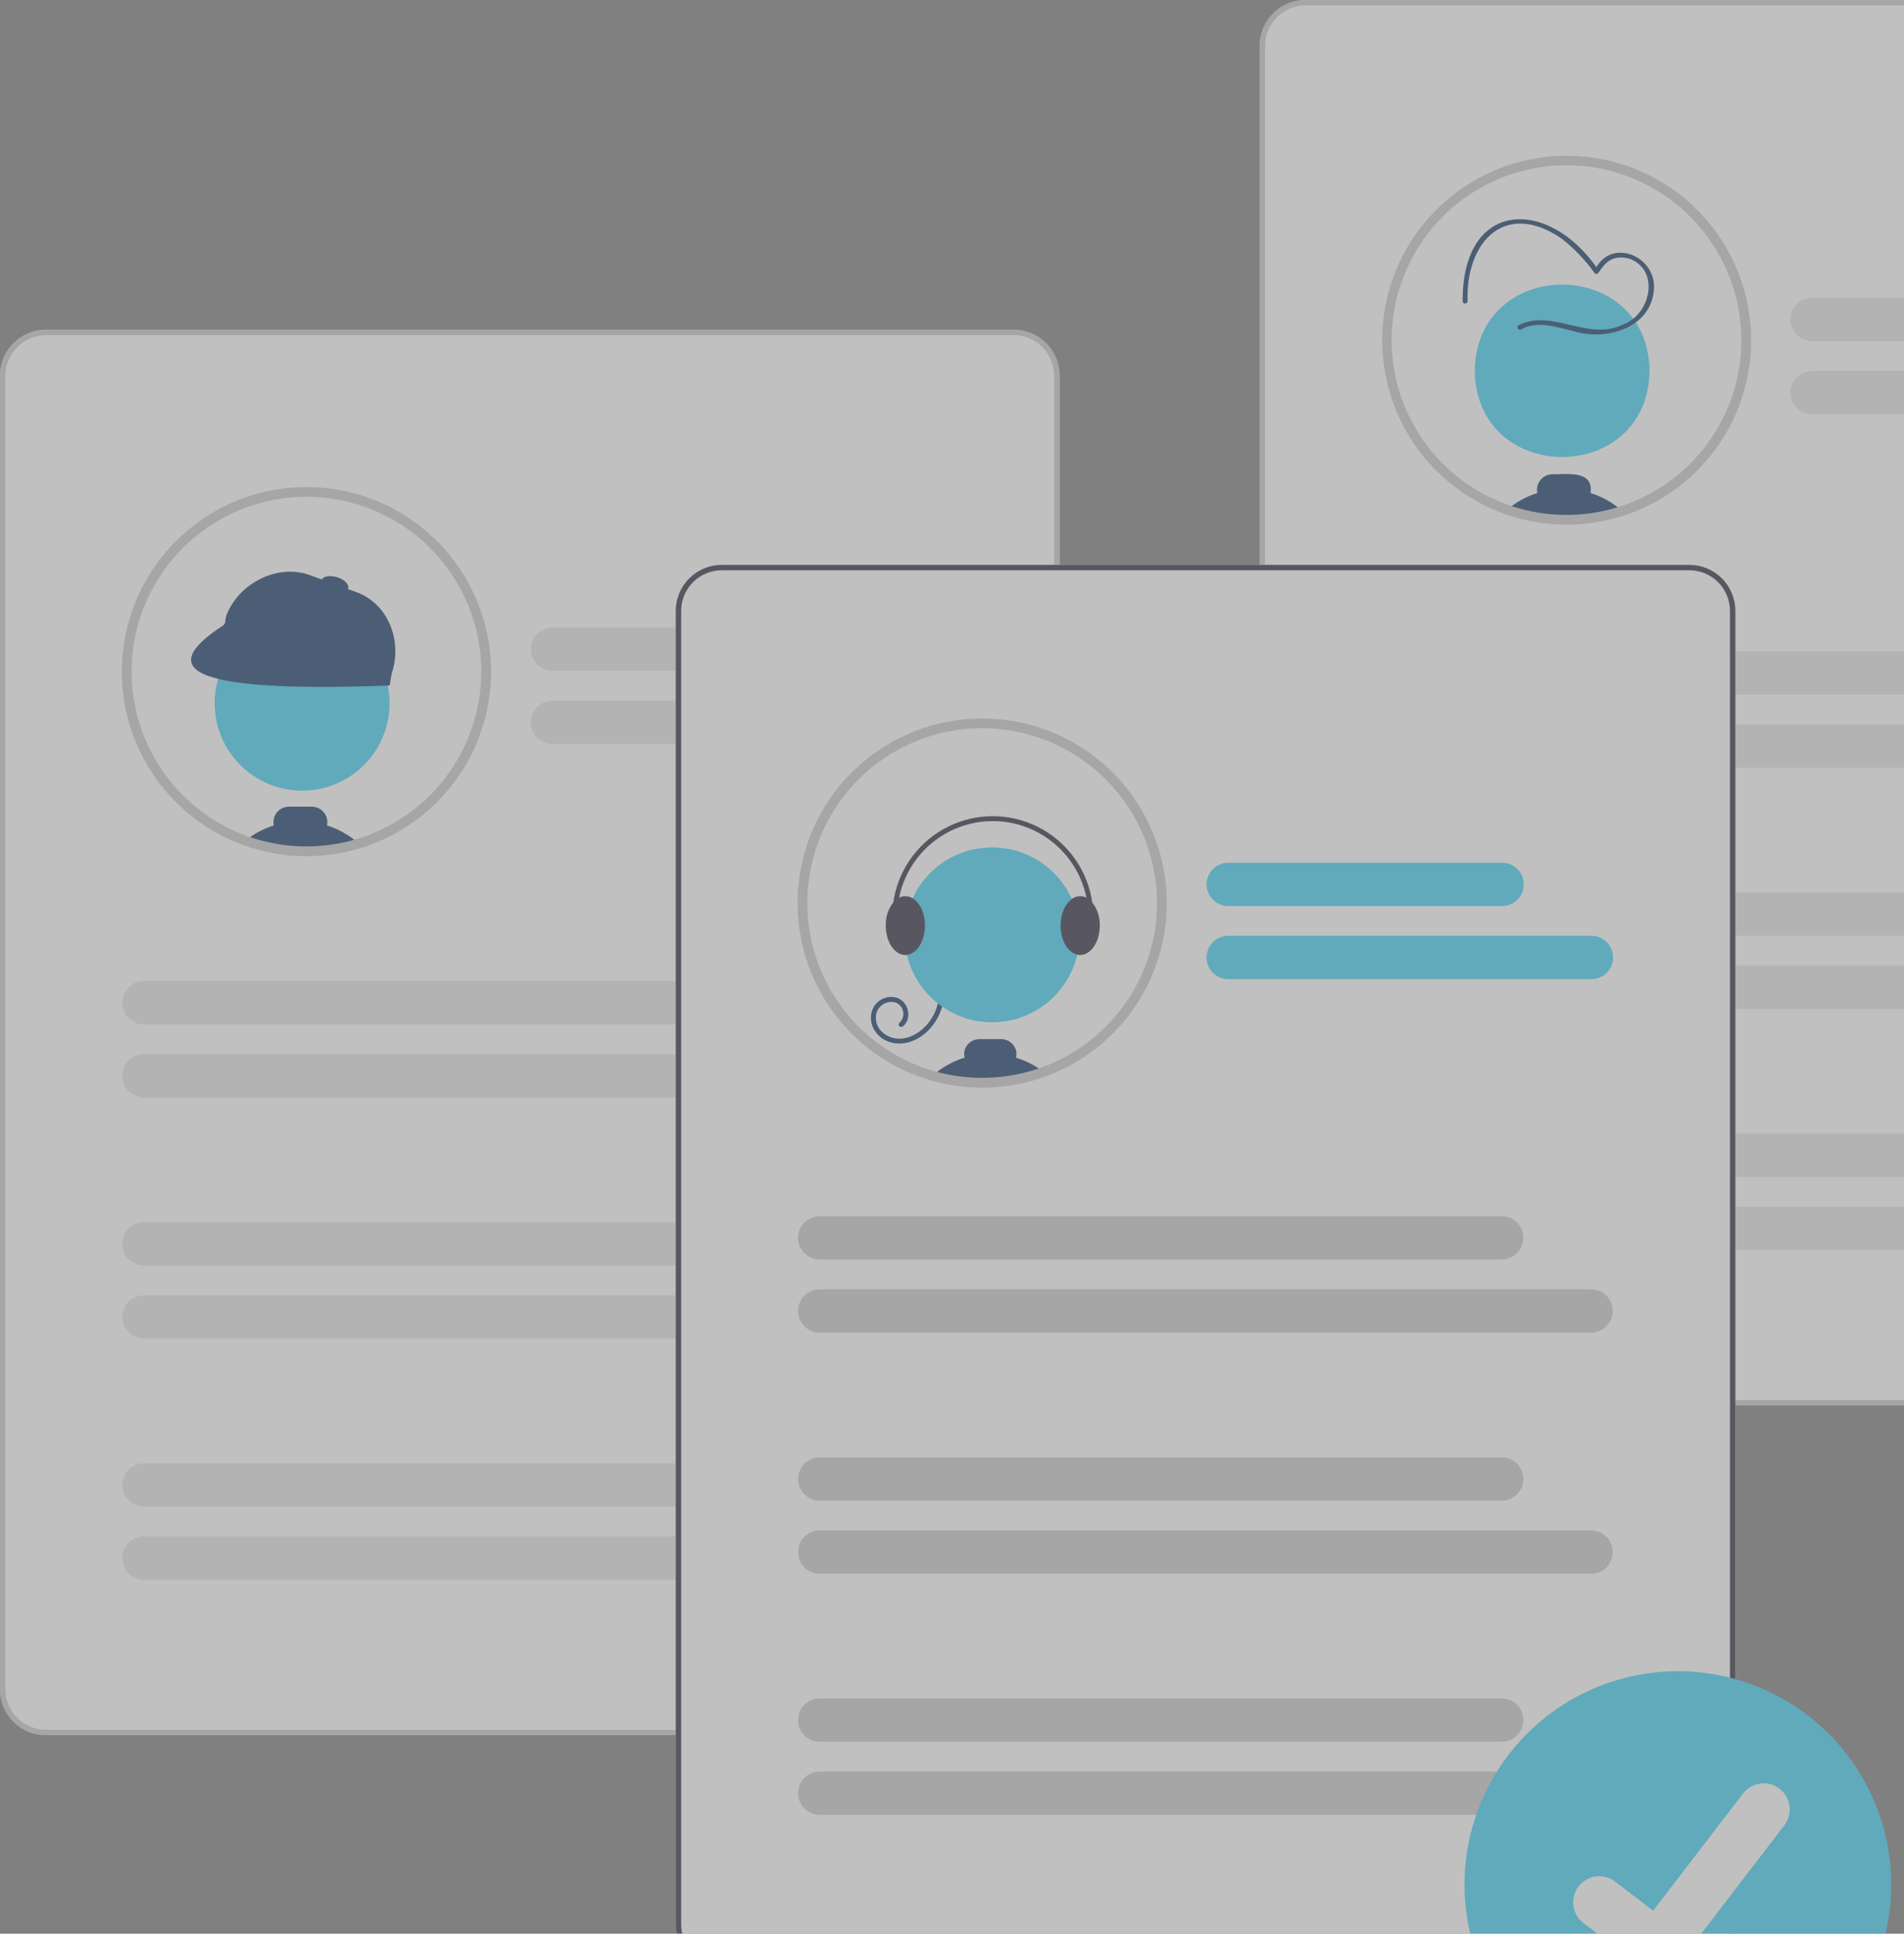 <svg width="583" height="592" viewBox="0 0 583 592" fill="none" xmlns="http://www.w3.org/2000/svg">
<rect x="0" y="0" width="583" height="592" fill="#808080" stroke="none"/>
<g opacity="0.5" clip-path="url(#clip0_270_1003)">
<path d="M310.377 531.225H14.07C10.34 531.221 6.764 529.738 4.126 527.101C1.488 524.464 0.004 520.888 0 517.159V115.016C0.004 111.287 1.488 107.711 4.126 105.074C6.764 102.437 10.34 100.954 14.07 100.949H310.377C314.108 100.954 317.684 102.437 320.322 105.074C322.96 107.711 324.444 111.287 324.448 115.016V517.159C324.444 520.888 322.96 524.464 320.322 527.101C317.684 529.738 314.108 531.221 310.377 531.225Z" fill="white"/>
<path d="M148.867 205.608C148.867 217.222 145.192 228.539 138.368 237.938C131.543 247.337 121.919 254.337 110.874 257.936C110.544 258.041 110.213 258.146 109.878 258.246C108.447 258.686 106.996 259.062 105.52 259.382C102.849 259.961 100.138 260.337 97.41 260.507C96.225 260.587 95.033 260.627 93.833 260.627C87.638 260.633 81.485 259.592 75.637 257.546C75.467 257.486 75.297 257.426 75.132 257.366C65.657 253.945 57.302 247.989 50.979 240.148C44.656 232.307 40.607 222.882 39.274 212.898C37.94 202.915 39.372 192.758 43.415 183.533C47.458 174.307 53.956 166.368 62.201 160.581C70.446 154.793 80.122 151.379 90.174 150.711C100.226 150.042 110.269 152.144 119.208 156.789C128.148 161.433 135.64 168.441 140.87 177.05C146.1 185.658 148.866 195.536 148.867 205.608Z" fill="white"/>
<path d="M92.514 242.06C107.302 242.06 119.29 230.076 119.29 215.292C119.29 200.508 107.302 188.523 92.514 188.523C77.726 188.523 65.738 200.508 65.738 215.292C65.738 230.076 77.726 242.06 92.514 242.06Z" fill="#3FD4F8"/>
<path d="M100.122 252.714C100.193 252.386 100.23 252.05 100.232 251.714C100.23 250.454 99.729 249.247 98.838 248.356C97.947 247.466 96.739 246.964 95.479 246.962H88.475C87.215 246.964 86.007 247.465 85.115 248.355C84.224 249.246 83.723 250.454 83.722 251.714C83.722 252.052 83.759 252.389 83.832 252.719C81.188 253.552 78.689 254.789 76.423 256.386C75.982 256.691 75.547 257.021 75.132 257.366C75.297 257.426 75.467 257.486 75.637 257.546C81.485 259.591 87.637 260.633 93.833 260.627C95.034 260.627 96.226 260.587 97.41 260.507C100.138 260.337 102.849 259.961 105.52 259.382C106.996 259.062 108.447 258.686 109.878 258.246C107.047 255.743 103.724 253.858 100.122 252.714Z" fill="#153C6B"/>
<path d="M99.221 259.872C98.572 259.92 97.947 260.139 97.41 260.507C100.138 260.337 102.849 259.961 105.52 259.382L99.221 259.872Z" fill="#153C6B"/>
<path d="M116.799 208.933L70.283 191.92C69.785 191.738 69.379 191.365 69.156 190.884C68.932 190.403 68.909 189.853 69.091 189.354L69.249 188.61C72.882 178.683 84.922 172.435 94.853 176.067L109.166 181.302C119.097 184.934 123.413 196.689 119.78 206.617L119.366 207.741C119.183 208.239 118.81 208.645 118.329 208.868C117.848 209.092 117.297 209.115 116.799 208.933Z" fill="#153C6B"/>
<path d="M119.304 209.877C54.471 212.268 48.806 204.124 68.56 191.318L72.751 183.609L120.78 201.115L119.304 209.877Z" fill="#153C6B"/>
<path d="M106.591 180.081C106.949 178.89 105.416 177.377 103.167 176.701C100.917 176.025 98.804 176.443 98.446 177.633C98.088 178.824 99.621 180.337 101.87 181.012C104.12 181.688 106.233 181.271 106.591 180.081Z" fill="#153C6B"/>
<path d="M93.832 262.128C87.468 262.135 81.147 261.064 75.14 258.962L74.618 258.776C62.034 254.23 51.471 245.369 44.808 233.769C38.144 222.169 35.812 208.582 38.225 195.425C40.639 182.268 47.642 170.393 57.99 161.912C68.337 153.432 81.358 148.895 94.737 149.109C108.115 149.323 120.984 154.273 131.055 163.081C141.126 171.888 147.746 183.981 149.737 197.208C151.729 210.436 148.963 223.941 141.932 235.322C134.901 246.703 124.06 255.221 111.337 259.363C110.981 259.476 110.647 259.583 110.307 259.684C108.886 260.121 107.378 260.514 105.838 260.848C103.092 261.443 100.306 261.83 97.502 262.004C96.297 262.086 95.06 262.128 93.832 262.128ZM93.832 152.09C81.235 152.091 69.042 156.534 59.398 164.635C49.753 172.737 43.275 183.979 41.102 196.384C38.929 208.789 41.202 221.562 47.519 232.458C53.836 243.354 63.794 251.674 75.641 255.955L76.136 256.131C81.824 258.121 87.807 259.134 93.832 259.127C94.993 259.127 96.162 259.087 97.308 259.01C99.963 258.844 102.602 258.478 105.202 257.915C106.659 257.599 108.084 257.228 109.436 256.812C109.771 256.712 110.088 256.611 110.406 256.51C122.524 252.564 132.836 244.427 139.49 233.56C146.143 222.693 148.701 209.81 146.704 197.227C144.706 184.644 138.285 173.185 128.594 164.912C118.902 156.638 106.577 152.091 93.832 152.09Z" fill="#CCCCCC"/>
<path d="M310.377 531.225H14.07C10.34 531.221 6.764 529.738 4.126 527.101C1.488 524.464 0.004 520.888 0 517.159V115.016C0.004 111.287 1.488 107.711 4.126 105.074C6.764 102.437 10.34 100.954 14.07 100.949H310.377C314.108 100.954 317.684 102.437 320.322 105.074C322.96 107.711 324.444 111.287 324.448 115.016V517.159C324.444 520.888 322.96 524.464 320.322 527.101C317.684 529.738 314.108 531.221 310.377 531.225ZM14.07 102.604C10.779 102.608 7.623 103.917 5.296 106.244C2.968 108.571 1.659 111.725 1.655 115.016V517.159C1.659 520.449 2.968 523.604 5.296 525.931C7.623 528.258 10.779 529.567 14.07 529.57H310.377C313.669 529.567 316.825 528.258 319.152 525.931C321.48 523.604 322.789 520.449 322.793 517.159V115.016C322.789 111.725 321.48 108.571 319.152 106.244C316.825 103.917 313.669 102.608 310.377 102.604H14.07Z" fill="#CCCCCC"/>
<path d="M253.016 205.394H169.172C167.414 205.392 165.729 204.692 164.487 203.449C163.245 202.205 162.547 200.52 162.547 198.763C162.547 197.005 163.245 195.32 164.487 194.077C165.729 192.833 167.414 192.134 169.172 192.131H253.016C253.888 192.13 254.752 192.301 255.557 192.634C256.363 192.967 257.095 193.455 257.712 194.071C258.329 194.687 258.818 195.418 259.152 196.223C259.486 197.028 259.658 197.891 259.658 198.763C259.658 199.634 259.486 200.497 259.152 201.302C258.818 202.107 258.329 202.839 257.712 203.455C257.095 204.07 256.363 204.559 255.557 204.892C254.752 205.224 253.888 205.395 253.016 205.394Z" fill="#E6E6E6"/>
<path d="M280.378 227.775H169.172C167.414 227.772 165.729 227.073 164.487 225.829C163.245 224.586 162.547 222.901 162.547 221.143C162.547 219.386 163.245 217.701 164.487 216.457C165.729 215.214 167.414 214.514 169.172 214.512H280.378C282.136 214.514 283.821 215.214 285.063 216.457C286.305 217.701 287.003 219.386 287.003 221.143C287.003 222.901 286.305 224.586 285.063 225.829C283.821 227.073 282.136 227.772 280.378 227.775Z" fill="#E6E6E6"/>
<path d="M252.894 313.614H44.071C43.199 313.615 42.336 313.444 41.53 313.111C40.724 312.778 39.992 312.29 39.375 311.674C38.758 311.058 38.269 310.327 37.935 309.522C37.602 308.717 37.43 307.854 37.43 306.982C37.43 306.111 37.602 305.248 37.935 304.443C38.269 303.638 38.758 302.906 39.375 302.29C39.992 301.675 40.724 301.186 41.53 300.853C42.336 300.521 43.199 300.35 44.071 300.351H252.894C254.652 300.353 256.337 301.053 257.579 302.296C258.821 303.54 259.519 305.225 259.519 306.982C259.519 308.74 258.821 310.425 257.579 311.669C256.337 312.912 254.652 313.612 252.894 313.614Z" fill="#E6E6E6"/>
<path d="M280.256 335.994H44.071C43.199 335.995 42.336 335.825 41.53 335.492C40.724 335.159 39.992 334.671 39.375 334.055C38.758 333.439 38.269 332.708 37.935 331.903C37.602 331.098 37.43 330.235 37.43 329.363C37.43 328.491 37.602 327.629 37.935 326.823C38.269 326.018 38.758 325.287 39.375 324.671C39.992 324.055 40.724 323.567 41.53 323.234C42.336 322.901 43.199 322.731 44.071 322.732H280.256C281.127 322.731 281.991 322.901 282.797 323.234C283.602 323.567 284.335 324.055 284.951 324.671C285.568 325.287 286.057 326.018 286.391 326.823C286.725 327.629 286.897 328.491 286.897 329.363C286.897 330.235 286.725 331.098 286.391 331.903C286.057 332.708 285.568 333.439 284.951 334.055C284.335 334.671 283.602 335.159 282.797 335.492C281.991 335.825 281.127 335.995 280.256 335.994Z" fill="#E6E6E6"/>
<path d="M252.894 387.434H44.071C42.311 387.434 40.624 386.735 39.38 385.491C38.136 384.248 37.438 382.561 37.438 380.802C37.438 379.044 38.136 377.357 39.38 376.113C40.624 374.87 42.311 374.171 44.071 374.171H252.894C254.653 374.171 256.34 374.87 257.584 376.113C258.828 377.357 259.527 379.044 259.527 380.802C259.527 382.561 258.828 384.248 257.584 385.491C256.34 386.735 254.653 387.434 252.894 387.434Z" fill="#E6E6E6"/>
<path d="M280.255 409.814H44.071C42.311 409.814 40.624 409.116 39.38 407.872C38.136 406.629 37.438 404.942 37.438 403.183C37.438 401.424 38.136 399.738 39.38 398.494C40.624 397.25 42.311 396.552 44.071 396.552H280.255C282.014 396.552 283.702 397.25 284.946 398.494C286.189 399.738 286.888 401.424 286.888 403.183C286.888 404.942 286.189 406.629 284.946 407.872C283.702 409.116 282.014 409.814 280.255 409.814Z" fill="#E6E6E6"/>
<path d="M252.894 461.254H44.071C42.311 461.254 40.624 460.555 39.38 459.312C38.136 458.068 37.438 456.381 37.438 454.623C37.438 452.864 38.136 451.177 39.38 449.933C40.624 448.69 42.311 447.991 44.071 447.991H252.894C254.653 447.991 256.34 448.69 257.584 449.933C258.828 451.177 259.527 452.864 259.527 454.623C259.527 456.381 258.828 458.068 257.584 459.312C256.34 460.555 254.653 461.254 252.894 461.254Z" fill="#E6E6E6"/>
<path d="M280.255 483.634H44.071C42.311 483.634 40.624 482.936 39.38 481.692C38.136 480.449 37.438 478.762 37.438 477.003C37.438 475.244 38.136 473.558 39.38 472.314C40.624 471.071 42.311 470.372 44.071 470.372H280.255C282.014 470.372 283.702 471.071 284.946 472.314C286.189 473.558 286.888 475.244 286.888 477.003C286.888 478.762 286.189 480.449 284.946 481.692C283.702 482.936 282.014 483.634 280.255 483.634Z" fill="#E6E6E6"/>
<path d="M696.073 430.276L399.766 430.276C396.036 430.272 392.459 428.789 389.821 426.151C387.184 423.514 385.7 419.939 385.696 416.209L385.695 14.067C385.7 10.338 387.183 6.762 389.821 4.125C392.459 1.488 396.035 0.004 399.766 0L696.073 0C699.803 0.004 703.38 1.488 706.017 4.125C708.655 6.762 710.139 10.337 710.143 14.067L710.144 416.209C710.139 419.939 708.656 423.514 706.018 426.151C703.38 428.788 699.803 430.272 696.073 430.276Z" fill="white"/>
<path d="M696.073 430.276L399.766 430.276C396.036 430.272 392.459 428.789 389.821 426.151C387.184 423.514 385.7 419.939 385.696 416.209L385.695 14.067C385.7 10.338 387.183 6.762 389.821 4.125C392.459 1.488 396.035 0.004 399.766 0L696.073 0C699.803 0.004 703.38 1.488 706.017 4.125C708.655 6.762 710.139 10.337 710.143 14.067L710.144 416.209C710.139 419.939 708.656 423.514 706.018 426.151C703.38 428.788 699.803 430.272 696.073 430.276ZM399.766 1.655C396.474 1.659 393.319 2.968 390.991 5.295C388.664 7.621 387.354 10.776 387.351 14.067L387.351 416.209C387.355 419.5 388.664 422.655 390.991 424.982C393.319 427.309 396.475 428.617 399.766 428.621L696.073 428.621C699.365 428.617 702.52 427.308 704.848 424.982C707.175 422.655 708.484 419.5 708.488 416.209L708.488 14.067C708.484 10.776 707.175 7.621 704.847 5.294C702.52 2.967 699.364 1.659 696.073 1.655L399.766 1.655Z" fill="#CCCCCC"/>
<path d="M534.701 104.111C534.701 114.992 531.473 125.63 525.426 134.677C519.379 143.725 510.784 150.777 500.728 154.941C490.672 159.106 479.606 160.195 468.931 158.072C458.255 155.949 448.449 150.709 440.753 143.015C433.056 135.32 427.815 125.517 425.691 114.844C423.568 104.172 424.658 93.109 428.823 83.056C432.988 73.002 440.042 64.409 449.092 58.364C458.143 52.318 468.783 49.092 479.667 49.092C494.262 49.096 508.257 54.894 518.577 65.211C528.897 75.528 534.696 89.52 534.701 104.111Z" fill="white"/>
<path d="M505.104 113.525C504.502 148.713 452.148 148.707 451.552 113.524C452.153 78.337 504.507 78.343 505.104 113.525Z" fill="#3FD4F8"/>
<path d="M487.007 150.952C488.058 143.864 479.758 145.265 475.365 145.195C474.657 145.197 473.958 145.357 473.319 145.664C472.681 145.97 472.119 146.415 471.674 146.966C471.229 147.517 470.913 148.16 470.748 148.849C470.584 149.538 470.575 150.254 470.722 150.947C467.322 151.997 464.174 153.734 461.472 156.049C472.86 160.019 485.235 160.156 496.708 156.439C493.911 153.928 490.601 152.055 487.007 150.952Z" fill="#153C6B"/>
<path d="M465.739 100.864C470.701 97.997 476.719 100.196 481.845 101.399C491.57 104.388 505.207 100.645 506.39 89.064C507.621 78.292 492.882 72.289 488.171 83.01L489.543 82.83C474.265 60.132 447.69 60.992 447.865 92.199C447.808 93.163 449.309 93.16 449.365 92.199C448.803 73.809 460.977 61.238 478.186 73.056C482.029 76.064 485.418 79.611 488.247 83.588C490.039 85.596 490.429 76.948 499.006 79.213C508.447 82.869 505.366 96.383 496.929 99.35C486.503 104.675 475.212 94.351 464.981 99.568C464.817 99.672 464.699 99.835 464.652 100.025C464.606 100.214 464.635 100.414 464.734 100.582C464.832 100.75 464.992 100.873 465.179 100.926C465.367 100.979 465.567 100.956 465.739 100.864Z" fill="#153C6B"/>
<path d="M479.668 160.63C465.456 160.618 451.771 155.251 441.342 145.599C430.913 135.946 424.506 122.719 423.4 108.554C422.294 94.389 426.569 80.327 435.373 69.174C444.178 58.02 456.864 50.595 470.902 48.378C484.94 46.161 499.297 49.316 511.112 57.213C522.926 65.11 531.329 77.169 534.644 90.985C537.959 104.802 535.943 119.359 528.998 131.756C522.053 144.152 510.689 153.475 497.172 157.866C491.52 159.704 485.612 160.637 479.668 160.63ZM479.668 50.592C469.078 50.59 458.725 53.729 449.92 59.61C441.114 65.491 434.25 73.85 430.197 83.631C426.144 93.412 425.083 104.175 427.148 114.559C429.214 124.942 434.313 134.481 441.802 141.967C449.29 149.453 458.83 154.551 469.217 156.616C479.603 158.681 490.369 157.62 500.153 153.568C509.936 149.516 518.298 142.654 524.181 133.851C530.063 125.047 533.202 114.698 533.201 104.11C533.184 89.921 527.539 76.318 517.503 66.285C507.468 56.252 493.861 50.608 479.668 50.592Z" fill="#CCCCCC"/>
<path d="M638.711 104.444L554.866 104.445C553.107 104.445 551.42 103.746 550.176 102.502C548.932 101.259 548.233 99.572 548.233 97.813C548.233 96.055 548.932 94.368 550.176 93.124C551.42 91.881 553.107 91.182 554.866 91.182L638.711 91.182C640.47 91.182 642.157 91.88 643.401 93.124C644.645 94.368 645.344 96.055 645.344 97.813C645.344 99.572 644.645 101.259 643.401 102.502C642.157 103.746 640.47 104.444 638.711 104.444Z" fill="#E6E6E6"/>
<path d="M666.073 126.825L554.867 126.825C553.995 126.826 553.132 126.656 552.326 126.323C551.52 125.99 550.788 125.502 550.171 124.886C549.554 124.27 549.065 123.539 548.731 122.733C548.397 121.928 548.226 121.065 548.226 120.194C548.226 119.322 548.397 118.459 548.731 117.654C549.065 116.849 549.554 116.118 550.171 115.502C550.788 114.886 551.52 114.398 552.326 114.065C553.132 113.732 553.995 113.562 554.867 113.563L666.073 113.562C667.832 113.562 669.519 114.261 670.763 115.505C672.007 116.748 672.706 118.435 672.706 120.194C672.706 121.953 672.007 123.639 670.763 124.883C669.519 126.126 667.832 126.825 666.073 126.825Z" fill="#E6E6E6"/>
<path d="M638.59 212.664L429.766 212.664C428.009 212.662 426.324 211.963 425.081 210.719C423.839 209.476 423.142 207.79 423.142 206.033C423.142 204.276 423.839 202.59 425.081 201.347C426.324 200.104 428.009 199.404 429.766 199.402L638.59 199.402C640.349 199.402 642.036 200.1 643.28 201.344C644.524 202.587 645.223 204.274 645.223 206.033C645.223 207.792 644.524 209.478 643.28 210.722C642.036 211.966 640.349 212.664 638.59 212.664Z" fill="#E6E6E6"/>
<path d="M665.951 235.045L429.766 235.045C428.895 235.046 428.031 234.875 427.225 234.543C426.42 234.21 425.687 233.722 425.071 233.106C424.454 232.49 423.965 231.758 423.631 230.953C423.297 230.148 423.125 229.285 423.125 228.414C423.125 227.542 423.297 226.679 423.631 225.874C423.965 225.069 424.454 224.338 425.071 223.722C425.687 223.106 426.42 222.618 427.225 222.285C428.031 221.952 428.895 221.781 429.766 221.782L665.951 221.782C667.71 221.782 669.397 222.481 670.641 223.724C671.885 224.968 672.584 226.655 672.584 228.414C672.584 230.172 671.885 231.859 670.641 233.103C669.397 234.346 667.71 235.045 665.951 235.045Z" fill="#E6E6E6"/>
<path d="M638.59 286.484L429.766 286.484C428.009 286.482 426.324 285.783 425.081 284.539C423.839 283.296 423.142 281.61 423.142 279.853C423.142 278.096 423.839 276.41 425.081 275.167C426.324 273.924 428.009 273.224 429.766 273.222L638.59 273.222C640.349 273.222 642.036 273.92 643.28 275.164C644.524 276.408 645.223 278.094 645.223 279.853C645.223 281.612 644.524 283.298 643.28 284.542C642.036 285.786 640.349 286.484 638.59 286.484Z" fill="#E6E6E6"/>
<path d="M665.951 308.865L429.766 308.865C428.895 308.866 428.031 308.695 427.225 308.363C426.42 308.03 425.687 307.542 425.071 306.926C424.454 306.31 423.965 305.578 423.631 304.773C423.297 303.968 423.125 303.105 423.125 302.234C423.125 301.362 423.297 300.499 423.631 299.694C423.965 298.889 424.454 298.158 425.071 297.542C425.687 296.926 426.42 296.438 427.225 296.105C428.031 295.772 428.895 295.601 429.766 295.602L665.951 295.602C667.71 295.602 669.397 296.301 670.641 297.545C671.885 298.788 672.584 300.475 672.584 302.234C672.584 303.992 671.885 305.679 670.641 306.923C669.397 308.166 667.71 308.865 665.951 308.865Z" fill="#E6E6E6"/>
<path d="M638.589 360.304L429.766 360.305C428.007 360.305 426.32 359.606 425.076 358.362C423.832 357.119 423.133 355.432 423.133 353.673C423.133 351.915 423.832 350.228 425.076 348.984C426.32 347.741 428.007 347.042 429.766 347.042L638.589 347.042C640.348 347.042 642.036 347.74 643.279 348.984C644.523 350.228 645.222 351.914 645.222 353.673C645.222 355.432 644.523 357.119 643.279 358.362C642.036 359.606 640.348 360.304 638.589 360.304Z" fill="#E6E6E6"/>
<path d="M665.951 382.685L429.766 382.685C428.007 382.685 426.32 381.987 425.076 380.743C423.832 379.499 423.133 377.813 423.133 376.054C423.133 374.295 423.832 372.608 425.076 371.365C426.32 370.121 428.007 369.423 429.766 369.423L665.951 369.422C667.71 369.422 669.397 370.121 670.641 371.365C671.885 372.608 672.584 374.295 672.584 376.054C672.584 377.812 671.885 379.499 670.641 380.743C669.397 381.986 667.71 382.685 665.951 382.685Z" fill="#E6E6E6"/>
<path d="M517.295 603.214H220.988C217.258 603.21 213.682 601.726 211.044 599.089C208.406 596.452 206.922 592.877 206.918 589.147V187.005C206.922 183.275 208.406 179.7 211.044 177.063C213.682 174.426 217.258 172.942 220.988 172.938H517.295C521.026 172.942 524.602 174.426 527.24 177.063C529.878 179.7 531.362 183.275 531.366 187.005V589.147C531.362 592.877 529.878 596.452 527.24 599.089C524.602 601.726 521.026 603.21 517.295 603.214Z" fill="white"/>
<path d="M245.701 276.466C245.692 283.707 247.116 290.879 249.893 297.567C252.67 304.256 256.745 310.328 261.881 315.434C262.311 315.859 262.752 316.284 263.197 316.699C265.879 319.205 268.805 321.435 271.932 323.357C272.533 323.727 273.133 324.082 273.748 324.427C276.911 326.209 280.242 327.671 283.694 328.794C284.29 328.989 284.895 329.174 285.5 329.344C296.474 332.49 308.152 332.161 318.931 328.403C319.141 328.328 319.351 328.253 319.556 328.178C329.018 324.737 337.355 318.766 343.658 310.917C349.962 303.067 353.991 293.639 355.306 283.659C356.622 273.679 355.174 263.53 351.12 254.316C347.065 245.102 340.561 237.176 332.313 231.401C324.066 225.626 314.392 222.224 304.345 221.565C294.298 220.905 284.262 223.014 275.331 227.661C266.399 232.308 258.914 239.316 253.689 247.921C248.465 256.526 245.702 266.399 245.701 276.466Z" fill="white"/>
<path d="M289.113 303.433C289.14 307.695 287.568 311.813 284.708 314.975C281.879 318.079 277.666 320.138 273.415 319.286C269.5 318.502 266.319 315.081 266.716 310.944C266.782 310.047 267.043 309.176 267.48 308.391C267.917 307.606 268.52 306.925 269.247 306.397C269.974 305.869 270.808 305.505 271.69 305.332C272.572 305.159 273.481 305.18 274.354 305.394C278.073 306.359 279.554 311.717 276.456 314.232C275.712 314.835 274.644 313.78 275.394 313.171C275.857 312.748 276.206 312.215 276.41 311.622C276.614 311.029 276.665 310.395 276.56 309.777C276.455 309.159 276.196 308.577 275.808 308.085C275.42 307.592 274.914 307.205 274.338 306.959C273.657 306.741 272.936 306.681 272.229 306.783C271.522 306.885 270.847 307.147 270.256 307.548C269.665 307.949 269.172 308.479 268.817 309.099C268.461 309.718 268.251 310.411 268.202 311.123C267.957 314.612 270.63 317.239 273.908 317.857C277.454 318.526 280.97 316.712 283.372 314.207C286.126 311.299 287.646 307.437 287.612 303.433C287.618 303.238 287.7 303.053 287.84 302.918C287.981 302.783 288.168 302.707 288.362 302.707C288.557 302.707 288.744 302.783 288.884 302.918C289.024 303.053 289.106 303.238 289.113 303.433Z" fill="#153C6B"/>
<path d="M303.769 312.971C318.557 312.971 330.545 300.987 330.545 286.203C330.545 271.419 318.557 259.434 303.769 259.434C288.981 259.434 276.993 271.419 276.993 286.203C276.993 300.987 288.981 312.971 303.769 312.971Z" fill="#3FD4F8"/>
<path d="M285.501 329.344C296.474 332.49 308.153 332.162 318.932 328.404C319.142 328.328 319.352 328.253 319.557 328.178C317.017 326.22 314.144 324.735 311.077 323.797C311.294 323.028 311.29 322.213 311.067 321.446C310.763 320.474 310.153 319.625 309.329 319.027C308.504 318.428 307.508 318.112 306.489 318.125H299.965C298.948 318.111 297.953 318.427 297.13 319.024C296.307 319.622 295.699 320.47 295.397 321.441C295.174 322.21 295.17 323.026 295.387 323.797C292.685 324.624 290.132 325.875 287.823 327.503C287.357 327.828 286.907 328.168 286.472 328.524C286.142 328.789 285.816 329.064 285.501 329.344Z" fill="#153C6B"/>
<path d="M324.745 283.363C324.745 287.874 326.966 291.616 329.853 292.266C330.147 292.332 330.448 292.365 330.749 292.366C334.056 292.366 336.752 288.33 336.752 283.363C336.827 280.802 336.01 278.296 334.441 276.271C333.953 275.68 333.353 275.192 332.675 274.835C332.08 274.525 331.42 274.362 330.749 274.36C329.827 274.371 328.933 274.672 328.192 275.22C326.156 276.661 324.745 279.767 324.745 283.363Z" fill="#2F2E41"/>
<path d="M271.213 283.363C271.213 287.244 272.853 290.555 275.155 291.821C275.785 292.174 276.494 292.361 277.216 292.366C277.377 292.366 277.537 292.356 277.696 292.336C280.778 291.971 283.22 288.09 283.22 283.363C283.22 279.577 281.654 276.331 279.442 275.005C278.774 274.59 278.003 274.367 277.216 274.36C276.545 274.362 275.885 274.525 275.29 274.835C274.61 275.194 274.008 275.683 273.519 276.276C271.954 278.301 271.139 280.805 271.213 283.363Z" fill="#2F2E41"/>
<path d="M275.529 290.958C275.648 290.958 275.765 290.929 275.871 290.875C275.977 290.82 276.069 290.741 276.138 290.645C276.207 290.548 276.253 290.436 276.271 290.318C276.288 290.201 276.278 290.08 276.24 289.967C274.805 285.703 274.374 281.166 274.979 276.708C275.584 272.25 277.209 267.992 279.727 264.264C282.246 260.536 285.591 257.439 289.501 255.213C293.412 252.988 297.783 251.694 302.276 251.432C306.768 251.17 311.26 251.947 315.403 253.702C319.546 255.458 323.228 258.146 326.164 261.555C329.099 264.965 331.208 269.006 332.328 273.363C333.447 277.72 333.546 282.277 332.618 286.679C332.577 286.873 332.615 287.076 332.724 287.243C332.833 287.409 333.003 287.525 333.198 287.566C333.392 287.607 333.595 287.57 333.762 287.461C333.928 287.353 334.045 287.183 334.086 286.989C335.063 282.361 334.959 277.57 333.783 272.988C332.606 268.407 330.389 264.158 327.303 260.573C324.217 256.988 320.346 254.162 315.99 252.316C311.634 250.47 306.91 249.653 302.187 249.928C297.464 250.204 292.868 251.565 288.757 253.905C284.645 256.245 281.129 259.502 278.481 263.422C275.833 267.342 274.125 271.819 273.49 276.506C272.854 281.194 273.309 285.964 274.817 290.447C274.868 290.596 274.963 290.725 275.091 290.817C275.218 290.908 275.371 290.958 275.529 290.958Z" fill="#2F2E41"/>
<path d="M300.735 332.985C295.441 332.989 290.172 332.249 285.085 330.785C284.487 330.617 283.859 330.426 283.228 330.22C279.683 329.066 276.261 327.564 273.012 325.735C272.403 325.393 271.792 325.033 271.145 324.634C267.934 322.659 264.928 320.368 262.172 317.796C261.718 317.372 261.267 316.936 260.827 316.502C252.161 307.864 246.533 296.649 244.788 284.54C243.043 272.431 245.275 260.084 251.149 249.352C257.023 238.62 266.222 230.083 277.363 225.024C288.505 219.965 300.988 218.657 312.936 221.297C324.885 223.936 335.654 230.381 343.627 239.662C351.599 248.943 356.343 260.56 357.147 272.767C357.952 284.974 354.772 297.112 348.086 307.359C341.4 317.605 331.569 325.405 320.07 329.589C319.863 329.664 319.65 329.74 319.436 329.816C313.426 331.92 307.103 332.992 300.735 332.985ZM300.735 222.947C290.14 222.947 279.783 226.091 270.976 231.979C262.169 237.868 255.308 246.237 251.261 256.026C247.214 265.815 246.164 276.584 248.243 286.971C250.322 297.357 255.438 306.893 262.941 314.371C263.356 314.781 263.786 315.197 264.221 315.602C266.831 318.039 269.677 320.208 272.719 322.079C273.332 322.456 273.908 322.796 274.483 323.118C277.559 324.851 280.8 326.274 284.158 327.366C284.752 327.561 285.339 327.74 285.907 327.899C296.583 330.962 307.947 330.644 318.435 326.987L319.041 326.769C330.869 322.465 340.801 314.133 347.095 303.235C353.388 292.338 355.64 279.572 353.455 267.18C351.27 254.788 344.788 243.562 335.146 235.473C325.505 227.383 313.322 222.949 300.735 222.947Z" fill="#CCCCCC"/>
<path d="M517.295 603.214H220.988C217.258 603.21 213.682 601.726 211.044 599.089C208.406 596.452 206.922 592.877 206.918 589.147V187.005C206.922 183.275 208.406 179.7 211.044 177.063C213.682 174.426 217.258 172.942 220.988 172.938H517.295C521.026 172.942 524.602 174.426 527.24 177.063C529.878 179.7 531.362 183.275 531.366 187.005V589.147C531.362 592.877 529.878 596.452 527.24 599.089C524.602 601.726 521.026 603.21 517.295 603.214ZM220.988 174.593C217.697 174.597 214.541 175.905 212.214 178.232C209.886 180.559 208.577 183.714 208.573 187.005V589.147C208.577 592.438 209.886 595.593 212.214 597.919C214.541 600.246 217.697 601.555 220.988 601.559H517.295C520.587 601.555 523.743 600.246 526.07 597.919C528.398 595.593 529.707 592.438 529.71 589.147V187.005C529.707 183.714 528.398 180.559 526.07 178.232C523.743 175.905 520.587 174.597 517.295 174.593H220.988Z" fill="#2F2E41"/>
<path d="M459.934 277.383H376.089C374.33 277.383 372.643 276.684 371.399 275.44C370.155 274.197 369.456 272.51 369.456 270.751C369.456 268.992 370.155 267.306 371.399 266.062C372.643 264.819 374.33 264.12 376.089 264.12H459.934C461.693 264.12 463.38 264.819 464.624 266.062C465.868 267.306 466.567 268.992 466.567 270.751C466.567 272.51 465.868 274.197 464.624 275.44C463.38 276.684 461.693 277.383 459.934 277.383Z" fill="#3FD4F8"/>
<path d="M487.295 299.763H376.089C374.33 299.763 372.643 299.064 371.399 297.821C370.155 296.577 369.456 294.891 369.456 293.132C369.456 291.373 370.155 289.686 371.399 288.443C372.643 287.199 374.33 286.5 376.089 286.5H487.295C489.054 286.5 490.742 287.199 491.985 288.443C493.229 289.686 493.928 291.373 493.928 293.132C493.928 294.891 493.229 296.577 491.985 297.821C490.742 299.064 489.054 299.763 487.295 299.763Z" fill="#3FD4F8"/>
<path d="M459.812 385.602H250.989C249.229 385.602 247.542 384.904 246.298 383.66C245.054 382.416 244.355 380.73 244.355 378.971C244.355 377.212 245.054 375.525 246.298 374.282C247.542 373.038 249.229 372.34 250.989 372.34H459.812C461.571 372.34 463.258 373.038 464.502 374.282C465.746 375.525 466.445 377.212 466.445 378.971C466.445 380.73 465.746 382.416 464.502 383.66C463.258 384.904 461.571 385.602 459.812 385.602Z" fill="#CCCCCC"/>
<path d="M487.173 407.983H250.989C249.229 407.983 247.542 407.284 246.298 406.041C245.054 404.797 244.355 403.11 244.355 401.352C244.355 399.593 245.054 397.906 246.298 396.663C247.542 395.419 249.229 394.72 250.989 394.72H487.173C488.932 394.72 490.62 395.419 491.864 396.663C493.107 397.906 493.806 399.593 493.806 401.352C493.806 403.11 493.107 404.797 491.864 406.041C490.62 407.284 488.932 407.983 487.173 407.983Z" fill="#CCCCCC"/>
<path d="M459.812 459.422H250.989C249.231 459.42 247.546 458.72 246.304 457.477C245.062 456.234 244.364 454.548 244.364 452.791C244.364 451.034 245.062 449.348 246.304 448.105C247.546 446.862 249.231 446.162 250.989 446.16H459.812C461.572 446.16 463.259 446.858 464.503 448.102C465.747 449.346 466.446 451.032 466.446 452.791C466.446 454.55 465.747 456.236 464.503 457.48C463.259 458.724 461.572 459.422 459.812 459.422Z" fill="#CCCCCC"/>
<path d="M487.174 481.803H250.989C249.231 481.801 247.546 481.101 246.304 479.858C245.062 478.614 244.364 476.929 244.364 475.172C244.364 473.414 245.062 471.729 246.304 470.485C247.546 469.242 249.231 468.542 250.989 468.54H487.174C488.933 468.54 490.62 469.239 491.864 470.483C493.108 471.726 493.807 473.413 493.807 475.172C493.807 476.93 493.108 478.617 491.864 479.861C490.62 481.104 488.933 481.803 487.174 481.803Z" fill="#CCCCCC"/>
<path d="M459.812 533.242H250.989C249.229 533.242 247.542 532.543 246.298 531.3C245.054 530.056 244.355 528.37 244.355 526.611C244.355 524.852 245.054 523.165 246.298 521.922C247.542 520.678 249.229 519.979 250.989 519.979H459.812C461.571 519.979 463.258 520.678 464.502 521.922C465.746 523.165 466.445 524.852 466.445 526.611C466.445 528.37 465.746 530.056 464.502 531.3C463.258 532.543 461.571 533.242 459.812 533.242Z" fill="#CCCCCC"/>
<path d="M487.173 555.623H250.989C249.229 555.623 247.542 554.924 246.298 553.681C245.054 552.437 244.355 550.75 244.355 548.992C244.355 547.233 245.054 545.546 246.298 544.303C247.542 543.059 249.229 542.36 250.989 542.36H487.173C488.932 542.36 490.62 543.059 491.864 544.303C493.107 545.546 493.806 547.233 493.806 548.992C493.806 550.75 493.107 552.437 491.864 553.681C490.62 554.924 488.932 555.623 487.173 555.623Z" fill="#CCCCCC"/>
<path d="M513.857 511.643C505.269 511.633 496.763 513.316 488.826 516.595C480.888 519.874 473.675 524.685 467.599 530.753C461.523 536.821 456.702 544.027 453.413 551.958C450.125 559.89 448.432 568.391 448.432 576.978C448.432 585.564 450.124 594.066 453.413 601.997C456.702 609.929 461.522 617.135 467.599 623.202C473.675 629.27 480.888 634.081 488.825 637.361C496.763 640.64 505.269 642.323 513.857 642.313C531.169 642.282 547.763 635.385 559.994 623.136C572.225 610.887 579.095 594.286 579.095 576.978C579.095 559.67 572.225 543.069 559.994 530.82C547.763 518.57 531.17 511.673 513.857 511.643Z" fill="#3FD4F8"/>
<path d="M507.657 604.112C505.937 604.115 504.262 603.558 502.885 602.526L502.8 602.462L484.828 588.718C483.149 587.429 482.051 585.526 481.774 583.428C481.498 581.33 482.066 579.208 483.354 577.528C484.642 575.848 486.545 574.749 488.643 574.471C490.742 574.192 492.865 574.759 494.546 576.045L506.187 584.969L533.695 549.092C534.333 548.26 535.128 547.562 536.036 547.037C536.944 546.513 537.946 546.172 538.985 546.035C540.025 545.898 541.081 545.967 542.094 546.237C543.106 546.508 544.056 546.976 544.888 547.613L544.89 547.615L544.72 547.852L544.895 547.615C546.573 548.905 547.672 550.808 547.948 552.906C548.225 555.004 547.658 557.127 546.372 558.807L514.016 600.988C513.268 601.96 512.305 602.747 511.204 603.287C510.102 603.827 508.891 604.106 507.664 604.102L507.657 604.112Z" fill="white"/>
</g>
<defs>
<clipPath id="clip0_270_1003">
<rect width="583" height="592" fill="white"/>
</clipPath>
</defs>
</svg>
